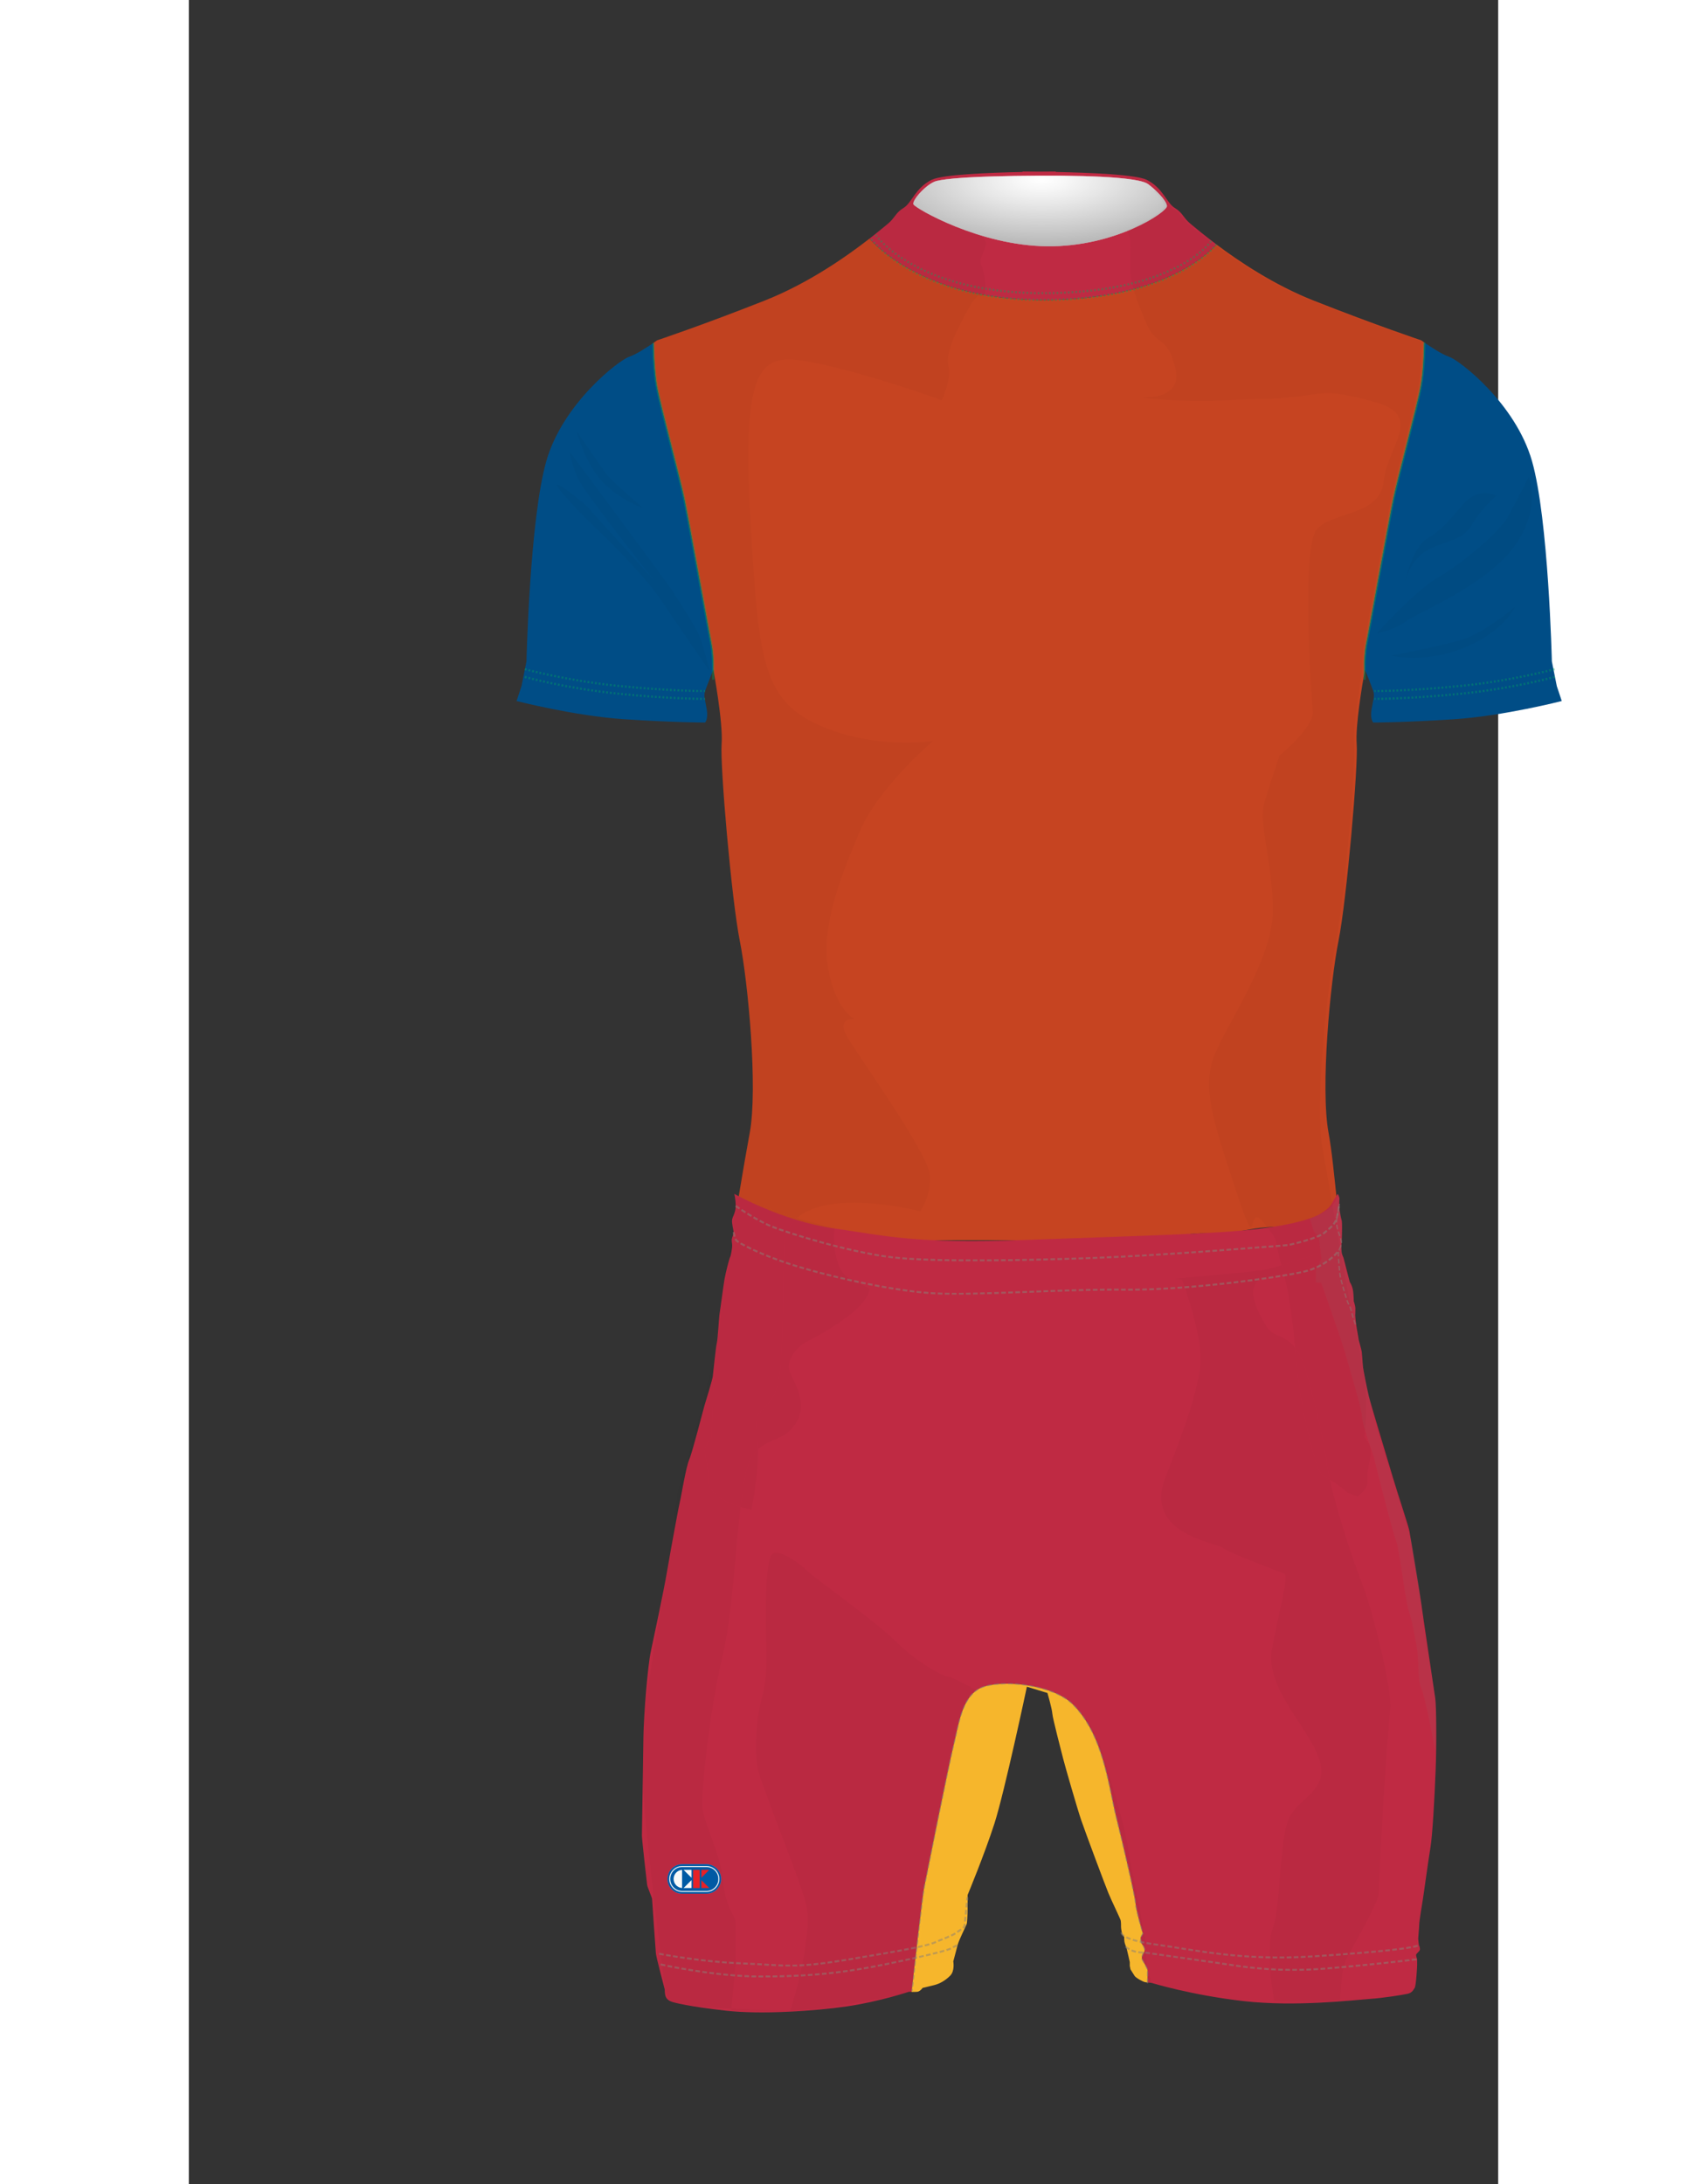 <?xml version="1.0" encoding="utf-8"?>
<!-- Generator: Adobe Illustrator 16.0.0, SVG Export Plug-In . SVG Version: 6.00 Build 0)  -->
<!DOCTYPE svg PUBLIC "-//W3C//DTD SVG 1.1//EN" "http://www.w3.org/Graphics/SVG/1.1/DTD/svg11.dtd">
<svg version="1.1" id="Layer_1" xmlns="http://www.w3.org/2000/svg" xmlns:xlink="http://www.w3.org/1999/xlink" x="0px" y="0px"
	 width="612px" height="792px" viewBox="0 0 475 792" enable-background="new 0 0 612 792" xml:space="preserve">
<rect x="0" y="0" width="475" height="792" fill="#333333" stroke="none"/>
<g>
	<defs>
		<rect id="SVGID_100UNIQUEFront_1_" x="35.926" y="42.002" width="544.772" height="705"/>
	</defs>
	<clipPath id="SVGID_100UNIQUEFront_2_">
		<use xlink:href="#SVGID_100UNIQUEFront_1_"  overflow="visible"/>
	</clipPath>
	<g clip-path="url(#SVGID_100UNIQUEFront_2_)">
		<defs>
			<rect id="SVGID_100UNIQUEFront_3_" x="35.926" y="42.002" width="544.772" height="705"/>
		</defs>
		<clipPath id="SVGID_100UNIQUEFront_4_">
			<use xlink:href="#SVGID_100UNIQUEFront_3_"  overflow="visible"/>
		</clipPath>
    <g id="XYZ">
          <g id="BODY">
      		<path clip-path="url(#SVGID_100UNIQUEFront_4_)" fill="#C64421" d="M447.072,123.399c0,0-16.199-5.4-38.998-14.399
			c-14.391-5.681-27.103-14.226-35.28-20.363c-4.053,4.418-20.996,19.741-61.408,20.141c-40.072,0.397-59.368-16.743-64.505-22.218
			c-7.896,6.141-21.895,16.084-37.998,22.441c-22.799,9-38.999,14.399-38.999,14.399s-0.531,0.385-1.357,0.954v0.005
			c0.01,0.458,0.022,0.966,0.039,1.507c0.001,0.043,0.003,0.088,0.003,0.132c0.009,0.254,0.017,0.514,0.026,0.781
			c0,0.016,0.001,0.031,0.001,0.047c0.01,0.281,0.021,0.569,0.032,0.863c0.002,0.058,0.006,0.116,0.008,0.175
			c0.008,0.236,0.02,0.479,0.03,0.723c0.003,0.074,0.006,0.147,0.01,0.223c0.015,0.299,0.028,0.602,0.044,0.91
			c0.002,0.04,0.005,0.079,0.007,0.119c0.013,0.267,0.028,0.536,0.043,0.808c0.006,0.095,0.012,0.19,0.018,0.285
			c0.015,0.259,0.031,0.518,0.048,0.778c0.004,0.061,0.007,0.121,0.011,0.181c0.021,0.315,0.044,0.632,0.067,0.948
			c0.006,0.086,0.014,0.172,0.02,0.258c0.019,0.243,0.038,0.485,0.058,0.729c0.008,0.096,0.016,0.193,0.024,0.29
			c0.028,0.317,0.055,0.634,0.086,0.948c0.002,0.036,0.006,0.07,0.009,0.105c0.028,0.284,0.056,0.565,0.085,0.846
			c0.011,0.094,0.021,0.189,0.032,0.283c0.026,0.249,0.055,0.495,0.084,0.74c0.009,0.069,0.016,0.141,0.025,0.21
			c0.038,0.303,0.077,0.603,0.117,0.898c0.009,0.072,0.02,0.143,0.03,0.213c0.033,0.233,0.068,0.464,0.103,0.691
			c0.013,0.082,0.025,0.165,0.038,0.246c0.047,0.287,0.094,0.57,0.144,0.843c1.277,7.024,8.301,32.887,9.898,40.55
			c1.596,7.664,8.94,48.213,9.897,53.003c0.066,0.329,0.125,0.674,0.18,1.029c0.004,0.03,0.008,0.06,0.014,0.09
			c0.049,0.332,0.094,0.673,0.134,1.022c0.004,0.038,0.009,0.074,0.014,0.112c0.04,0.353,0.076,0.712,0.107,1.076
			c0.002,0.026,0.005,0.052,0.008,0.079c0.033,0.389,0.062,0.778,0.087,1.17c0,0.007,0,0.012,0.001,0.017
			c0.024,0.387,0.044,0.774,0.062,1.158c0,0.032,0.002,0.063,0.003,0.095c0.016,0.364,0.029,0.724,0.04,1.078l0.003,0.095
			c0.011,0.368,0.02,0.729,0.025,1.079v0.019c0.006,0.367,0.01,0.721,0.012,1.06c0.019-0.047,0.03-0.076,0.03-0.076
			s3.599,19.2,2.999,27c-0.599,7.8,3.601,56.397,6.6,71.396c3,15,6.6,53.398,3.6,69.597c-1.02,5.508-2.526,14.143-4.139,23.864
			c1.178-0.075,2.415,0.261,3.536,1.192c1.538,1.277,4.017,1.974,5.833,2.795c2.016,0.912,3.918,2.066,5.934,2.968
			c4.007,1.792,8.57,1.959,12.776,3.067c7.265,1.914,14.568,3.733,21.969,5.018h109.783c0.538-0.99,1.52-1.765,3.025-2.051
			c4.197-0.796,8.223-0.225,12.438-0.412c4.739-0.211,9.345-1.458,14.037-2.002c6.895-0.802,14.963,0.009,21.018-3.917
			c0.316-0.205,0.63-0.364,0.94-0.489c1.992-1.6,3.908-3.358,5.902-5.001c-1.063-10.042-1.909-18.807-3.062-25.032
			c-3-16.199,0.6-54.597,3.6-69.597c2.999-15,7.2-63.597,6.601-71.396c-0.517-6.71,2.074-21.846,2.808-25.947
			c-0.015-2.753,0.079-7.102,0.688-10.156c0.958-4.79,8.302-45.339,9.898-53.003c1.596-7.663,8.621-33.526,9.898-40.55
			c0.9-4.958,1.166-12.136,1.243-15.935C447.509,123.715,447.072,123.399,447.072,123.399z"/>

    </g>
    </g>
    <g id="SHORT_MASK">
          <g id="BOTTOM">
      		<path clip-path="url(#SVGID_100UNIQUEFront_10_)" fill="#BF2A43" d="M452.186,615.909c-0.38-2.785-4.683-31.251-5.063-34.288
			c-0.378-3.036-4.047-24.547-4.302-26.316c-0.252-1.771-4.047-12.905-6.072-19.737c-2.024-6.835-7.968-26.368-8.678-29.283
			c-0.711-2.917-1.904-9.158-2.056-10.241c-0.148-1.085-0.41-5.009-0.485-5.758c-0.075-0.748-1.121-4.372-1.121-4.372
			s-0.262-1.832-0.674-4.037c-0.41-2.205-0.598-4.934-0.598-4.934s0.076-1.271,0.076-2.393c0-1.12-0.599-2.691-0.599-2.691
			s0-1.496-0.224-3.552c-0.225-2.056-1.234-3.475-1.234-3.475l-2.243-8.674c0,0-0.113-0.223-0.523-1.307s-0.261-3.514-0.224-3.775
			s0.149-2.578,0.149-3.325c0-0.749,0.148-4.637-0.112-5.308c-0.261-0.673-0.523-2.355-0.71-3.477s-0.149-3.887-0.075-4.224
			c0.077-0.336-0.598-2.168-0.786-1.683c-0.186,0.486-1.343,1.982-2.13,3.589c-0.786,1.607-4.317,3.661-4.317,3.661
			c-1.818,0.992-7.378,3.496-22.417,5.313c-15.04,1.819-42.475,2.479-83.794,3.967c-41.317,1.486-50.903-1.487-69.743-4.132
			c-18.842-2.645-36.359-12.562-36.359-12.562s0.505,1.955,0.505,4.36c0,2.404-1.013,3.67-1.265,4.935
			c-0.253,1.265,0.505,3.796,0.505,4.555s-0.505,1.897-0.632,2.53c-0.126,0.632,0.127,1.646,0.127,2.404
			c0,0.76-0.381,3.416-0.759,4.175c-0.38,0.76-1.645,5.821-2.025,7.972c-0.379,2.15-1.518,11.007-1.771,12.398
			c-0.254,1.394-0.632,9.236-1.012,10.755c-0.379,1.519-1.346,11.009-1.472,12.146c-0.127,1.14-2.784,9.871-3.037,10.628
			c-0.253,0.76-4.406,17.081-5.546,19.612c-1.138,2.53-3.013,14.044-3.266,14.803c-0.253,0.76-3.313,17.207-4.705,25.432
			c-1.392,8.226-4.808,23.912-5.946,29.353c-1.14,5.441-2.531,22.775-2.658,30.746c-0.127,7.97-0.55,34.669-0.55,35.934
			c0,1.264,1.77,16.955,1.896,17.84c0.127,0.885,1.794,4.682,1.794,5.061s1.265,18.634,1.392,19.897
			c0.126,1.265,3.186,12.905,3.186,12.905s0,1.771,0.38,2.657c0.378,0.885,1.138,1.518,2.277,1.897s6.073,1.644,19.233,3.162
			c13.157,1.519,32.827,0.127,44.215-1.519c11.386-1.646,22.521-5.312,22.521-5.312s0.406,0.024,0.937,0.041
			c0.743-6.605,3.898-34.5,4.567-37.844c0.759-3.796,8.92-44.601,10.819-52.191c1.896-7.591,3.035-18.22,11.006-20.687
			c7.972-2.468,24.969-0.533,32.075,6.452c11.197,11.008,13.095,30.176,15.753,40.806c2.656,10.626,6.83,28.657,7.021,31.313
			c0.189,2.657,2.656,11.008,2.656,11.008l-0.76,1.328c0,0-0.19,1.709,0.57,2.657c0.758,0.949,1.14,2.088,0.568,2.847
			c-0.568,0.761-0.948,1.898-0.568,2.657c0.38,0.76,1.897,3.226,1.897,3.797c0,0.346-0.012,2.682-0.02,4.459
			c0.763,0.089,1.537,0.16,1.537,0.16s14.425,4.428,33.276,6.579c18.85,2.149,40.107-0.379,45.548-0.76
			c5.44-0.379,12.399-1.519,14.044-1.897c1.645-0.38,2.027-1.394,2.531-2.152c0.506-0.759,0.885-7.716,0.885-8.225v-2.148
			c0,0-0.379-1.014-0.379-1.519s0.887-1.013,1.266-1.646c0.382-0.635-0.254-2.025-0.254-2.025s-0.252-1.771-0.252-2.277
			s0.379-4.175,0.379-5.188s1.013-7.339,1.267-8.73s2.024-14.55,2.782-18.976c0.76-4.429,1.519-18.348,1.898-27.964
			C452.691,632.485,452.564,618.694,452.186,615.909"/>

    </g>
    </g>
    <g id="CUSTOM"></g>
	</g>
	<g id="SLEEVES" clip-path="url(#SVGID_100UNIQUEFront_2_)">
		<defs>
			<rect id="SVGID_100UNIQUEFront_5_" x="35.926" y="42.002" width="544.772" height="705"/>
		</defs>
		<clipPath id="SVGID_100UNIQUEFront_6_">
			<use xlink:href="#SVGID_100UNIQUEFront_5_"  overflow="visible"/>
		</clipPath>
		<path clip-path="url(#SVGID_100UNIQUEFront_6_)" fill="#FDBB2D" d="M441.167,211.074c-0.005,0.019-0.007,0.031-0.007,0.031
			S441.162,211.091,441.167,211.074"/>
		<path clip-path="url(#SVGID_100UNIQUEFront_6_)" fill="#004D86" d="M190.241,241.81v-0.019c-0.005-0.35-0.014-0.711-0.024-1.079l-0.003-0.095
			c-0.01-0.354-0.024-0.714-0.04-1.078c-0.001-0.032-0.003-0.064-0.003-0.096c-0.018-0.383-0.039-0.771-0.062-1.158
			c-0.001-0.005-0.001-0.011-0.001-0.017c-0.026-0.391-0.055-0.781-0.088-1.17c-0.002-0.026-0.004-0.052-0.006-0.079
			c-0.032-0.364-0.068-0.723-0.107-1.076c-0.004-0.038-0.009-0.074-0.014-0.112c-0.04-0.349-0.085-0.691-0.134-1.023
			c-0.005-0.029-0.009-0.061-0.015-0.09c-0.053-0.355-0.113-0.7-0.179-1.029c-0.958-4.789-8.302-45.34-9.897-53.003
			c-1.597-7.663-8.621-33.526-9.898-40.55c-0.05-0.273-0.097-0.556-0.144-0.843c-0.012-0.081-0.024-0.164-0.038-0.246
			c-0.035-0.228-0.07-0.458-0.103-0.691c-0.01-0.071-0.02-0.142-0.03-0.213c-0.041-0.296-0.08-0.595-0.117-0.898
			c-0.009-0.069-0.016-0.141-0.025-0.21c-0.029-0.245-0.058-0.491-0.084-0.74c-0.011-0.094-0.021-0.188-0.032-0.283
			c-0.029-0.281-0.058-0.562-0.085-0.846c-0.003-0.035-0.007-0.069-0.01-0.105c-0.03-0.315-0.057-0.631-0.085-0.948
			c-0.008-0.097-0.016-0.193-0.024-0.29c-0.021-0.243-0.039-0.486-0.058-0.729c-0.006-0.086-0.014-0.172-0.02-0.257
			c-0.023-0.318-0.046-0.634-0.067-0.949c-0.004-0.061-0.007-0.12-0.011-0.181c-0.018-0.261-0.033-0.52-0.049-0.778
			c-0.005-0.095-0.011-0.19-0.017-0.285c-0.015-0.272-0.03-0.542-0.043-0.808c-0.002-0.039-0.004-0.079-0.006-0.119
			c-0.016-0.309-0.03-0.611-0.044-0.91c-0.003-0.076-0.006-0.15-0.01-0.224c-0.011-0.245-0.022-0.486-0.03-0.723
			c-0.002-0.06-0.005-0.117-0.008-0.175c-0.011-0.294-0.022-0.583-0.032-0.863c0-0.016-0.001-0.031-0.001-0.047
			c-0.01-0.268-0.018-0.528-0.026-0.78c0-0.045-0.002-0.089-0.003-0.133c-0.016-0.542-0.028-1.048-0.039-1.507
			c0-0.001,0-0.003-0.001-0.005c-2.119,1.462-6.251,4.183-8.842,5.045c-3.6,1.2-23.999,16.8-29.999,37.799
			c-6,20.999-7.2,72.597-7.2,72.597l-1.8,8.999l-1.8,5.401c0,0,21,5.4,38.999,6.6c18,1.2,29.399,1.2,29.399,1.2s1.199-1.2,0.6-4.799
			c-0.6-3.601-1.201-4.801-0.6-6.6c0.561-1.683,2.693-7.034,2.97-7.725C190.251,242.531,190.248,242.176,190.241,241.81"/>
		<path clip-path="url(#SVGID_100UNIQUEFront_6_)" fill="#004D86" d="M496.271,248.794l-1.8-8.999c0,0-1.2-51.599-7.2-72.598
			c-5.999-20.999-26.398-36.599-29.999-37.798c-2.679-0.893-7.016-3.778-9.062-5.196c-0.077,3.799-0.343,10.977-1.243,15.935
			c-1.277,7.024-8.303,32.887-9.898,40.55c-1.597,7.664-8.94,48.213-9.898,53.003c-0.609,3.054-0.703,7.403-0.688,10.155
			c0.12-0.666,0.192-1.051,0.192-1.051s2.398,6,2.999,7.8c0.601,1.799,0,3-0.601,6.6c-0.599,3.599,0.601,4.8,0.601,4.8
			s11.399,0,29.398-1.201c18-1.2,38.997-6.6,38.997-6.6L496.271,248.794z"/>
	</g>
	<g id="COLLAR" clip-path="url(#SVGID_100UNIQUEFront_2_)">
		<defs>
			<rect id="SVGID_100UNIQUEFront_7_" x="35.926" y="42.002" width="544.772" height="705"/>
		</defs>
		<clipPath id="SVGID_100UNIQUEFront_8_">
			<use xlink:href="#SVGID_100UNIQUEFront_7_"  overflow="visible"/>
		</clipPath>
		<path clip-path="url(#SVGID_100UNIQUEFront_8_)" fill="#BF2A43" d="M311.386,108.777c40.412-0.4,57.355-15.722,61.408-20.141
			c-4.778-3.585-8.012-6.351-9.119-7.235c-2.999-2.4-2.999-4.2-5.999-6s-4.199-7.2-10.199-10.2
			c-3.819-1.909-21.003-2.603-32.995-2.854l-0.003-0.145c0,0-2.358,0-6,0.045c-3.642-0.045-6-0.045-6-0.045l-0.004,0.145
			c-11.991,0.251-29.177,0.946-32.995,2.854c-6,3-7.2,8.4-10.2,10.2c-2.999,1.8-2.999,3.6-5.998,6
			c-0.882,0.705-3.115,2.604-6.399,5.158C252.018,92.035,271.314,109.174,311.386,108.777"/>
	</g>
	<g clip-path="url(#SVGID_100UNIQUEFront_2_)">
		<defs>
			<rect id="SVGID_100UNIQUEFront_9_" x="35.926" y="42.002" width="544.772" height="705"/>
		</defs>
		<clipPath id="SVGID_100UNIQUEFront_10_">
			<use xlink:href="#SVGID_100UNIQUEFront_9_"  overflow="visible"/>
		</clipPath>
	</g>
	<g clip-path="url(#SVGID_100UNIQUEFront_2_)">
		<defs>
			<rect id="SVGID_100UNIQUEFront_11_" x="35.926" y="42.002" width="544.772" height="705"/>
		</defs>
		<clipPath id="SVGID_100UNIQUEFront_12_">
			<use xlink:href="#SVGID_100UNIQUEFront_11_"  overflow="visible"/>
		</clipPath>
    <g id="CROTCH">
      		<path clip-path="url(#SVGID_100UNIQUEFront_12_)" fill="#FDBB2D" d="M345.905,710.612c-0.38-0.759,0-1.896,0.568-2.657
			c0.571-0.759,0.189-1.897-0.568-2.847c-0.762-0.948-0.57-2.657-0.57-2.657l0.76-1.328c0,0-2.467-8.351-2.657-11.008
			c-0.19-2.656-4.364-20.688-7.021-31.313c-2.659-10.63-4.556-29.798-15.753-40.806c-7.106-6.985-24.104-8.92-32.076-6.452
			c-7.97,2.467-9.108,13.096-11.006,20.687s-10.059,48.395-10.818,52.191c-0.669,3.344-3.824,31.238-4.567,37.844
			c0.667,0.021,1.536,0.028,2.099-0.041c1.013-0.127,1.899-1.394,1.899-1.394s2.149-0.506,4.176-1.012
			c2.022-0.508,4.046-1.645,5.819-3.417c1.772-1.771,1.138-5.187,1.138-5.187s1.266-4.809,1.646-6.199
			c0.38-1.394,2.657-6.074,3.163-7.213c0.506-1.138,0.381-10.66,0.381-10.66s6.071-14.551,9.74-25.938
			c3.67-11.388,11.768-49.599,11.768-49.599l7.466,2.277c0,0,1.644,5.693,1.771,7.466c0.128,1.772,3.289,13.792,3.922,16.32
			c0.634,2.532,5.062,17.968,6.578,22.396c1.519,4.428,8.605,23.407,9.87,26.443c1.266,3.037,4.304,9.235,4.428,9.869
			c0.127,0.633,0.127,1.771,0.127,2.403s0.38,2.531,0.38,2.531l0.759,1.013c0,0,0,1.265,0.128,1.899
			c0.127,0.632,0.631,1.896,0.758,2.275c0.129,0.38,1.14,4.935,1.14,4.935v1.392l0.252,1.266c0,0,1.14,1.771,1.519,2.402
			c0.38,0.634,3.037,2.152,3.925,2.278c0.224,0.032,0.48,0.064,0.738,0.094c0.008-1.777,0.02-4.113,0.02-4.459
			C347.803,713.838,346.285,711.372,345.905,710.612"/>

    </g>
	</g>
	<g clip-path="url(#SVGID_100UNIQUEFront_2_)">
		<defs>
			<rect id="SVGID_100UNIQUEFront_13_" x="35.926" y="42.002" width="544.772" height="705"/>
		</defs>
		<clipPath id="SVGID_100UNIQUEFront_14_">
			<use xlink:href="#SVGID_100UNIQUEFront_13_"  overflow="visible"/>
		</clipPath>
		<path clip-path="url(#SVGID_100UNIQUEFront_14_)" fill-rule="evenodd" clip-rule="evenodd" fill="#6D7DBC" d="M178.992,676.351
			c-2.745,0-4.979,2.232-4.979,4.977c0,2.745,2.234,4.977,4.979,4.977h8.768c2.746,0,4.979-2.231,4.979-4.977
			c0-2.744-2.233-4.977-4.977-4.977H178.992z"/>
		<path clip-path="url(#SVGID_100UNIQUEFront_14_)" fill="none" stroke="#6D7DBC" stroke-width="0.711" d="M178.992,676.351
			c-2.745,0-4.979,2.232-4.979,4.977c0,2.745,2.234,4.977,4.979,4.977h8.768c2.746,0,4.979-2.231,4.979-4.977
			c0-2.744-2.233-4.977-4.977-4.977H178.992z"/>
		<path clip-path="url(#SVGID_100UNIQUEFront_14_)" fill-rule="evenodd" clip-rule="evenodd" fill="#6D7DBC" d="M187.761,676.806
			c2.498,0,4.521,2.025,4.521,4.521c0,2.499-2.023,4.524-4.523,4.524h-8.768c-2.497,0-4.522-2.025-4.522-4.524
			c0-2.496,2.025-4.521,4.522-4.521H187.761z"/>
		<path clip-path="url(#SVGID_100UNIQUEFront_14_)" fill="none" stroke="#FFFFFF" stroke-width="0.356" stroke-miterlimit="3.864" d="
			M187.761,676.806c2.498,0,4.521,2.025,4.521,4.521c0,2.499-2.023,4.524-4.523,4.524h-8.768c-2.497,0-4.522-2.025-4.522-4.524
			c0-2.496,2.025-4.521,4.522-4.521H187.761z"/>
		<path clip-path="url(#SVGID_100UNIQUEFront_14_)" fill="#FFFFFF" d="M175.865,681.315c0-1.747,1.355-3.175,3.072-3.29v6.58
			C177.22,684.49,175.865,683.059,175.865,681.315"/>
		<polygon clip-path="url(#SVGID_100UNIQUEFront_14_)" fill-rule="evenodd" clip-rule="evenodd" fill="#FFFFFF" points="182.348,680.885 
			179.48,678.017 182.348,678.017 		"/>
		<polygon clip-path="url(#SVGID_100UNIQUEFront_14_)" fill-rule="evenodd" clip-rule="evenodd" fill="#FFFFFF" points="182.348,681.745 
			179.48,684.613 182.348,684.613 		"/>
		<polygon clip-path="url(#SVGID_100UNIQUEFront_14_)" fill-rule="evenodd" clip-rule="evenodd" fill="#EC2227" points="185.946,680.885 
			188.813,678.017 185.946,678.017 		"/>
		<polygon clip-path="url(#SVGID_100UNIQUEFront_14_)" fill-rule="evenodd" clip-rule="evenodd" fill="#EC2227" points="185.946,681.745 
			188.813,684.613 185.946,684.613 		"/>
		<rect x="182.957" y="678.017" clip-path="url(#SVGID_100UNIQUEFront_14_)" fill="#EC2227" width="2.38" height="6.597"/>
		<path clip-path="url(#SVGID_100UNIQUEFront_14_)" fill-rule="evenodd" clip-rule="evenodd" fill="#6D7DBC" d="M178.992,676.351
			c-2.745,0-4.979,2.232-4.979,4.977c0,2.745,2.234,4.977,4.979,4.977h8.768c2.746,0,4.979-2.231,4.979-4.977
			c0-2.744-2.233-4.977-4.977-4.977H178.992z"/>
		<path clip-path="url(#SVGID_100UNIQUEFront_14_)" fill="none" stroke="#6D7DBC" stroke-width="0.711" d="M178.992,676.351
			c-2.745,0-4.979,2.232-4.979,4.977c0,2.745,2.234,4.977,4.979,4.977h8.768c2.746,0,4.979-2.231,4.979-4.977
			c0-2.744-2.233-4.977-4.977-4.977H178.992z"/>
		<path clip-path="url(#SVGID_100UNIQUEFront_14_)" fill-rule="evenodd" clip-rule="evenodd" fill="#6D7DBC" d="M187.761,676.806
			c2.498,0,4.521,2.025,4.521,4.521c0,2.499-2.023,4.524-4.523,4.524h-8.768c-2.497,0-4.522-2.025-4.522-4.524
			c0-2.496,2.025-4.521,4.522-4.521H187.761z"/>
		<path clip-path="url(#SVGID_100UNIQUEFront_14_)" fill="none" stroke="#FFFFFF" stroke-width="0.356" stroke-miterlimit="3.864" d="
			M187.761,676.806c2.498,0,4.521,2.025,4.521,4.521c0,2.499-2.023,4.524-4.523,4.524h-8.768c-2.497,0-4.522-2.025-4.522-4.524
			c0-2.496,2.025-4.521,4.522-4.521H187.761z"/>
		<path clip-path="url(#SVGID_100UNIQUEFront_14_)" fill="#FFFFFF" d="M175.865,681.315c0-1.747,1.355-3.175,3.072-3.29v6.58
			C177.22,684.49,175.865,683.059,175.865,681.315"/>
		<polygon clip-path="url(#SVGID_100UNIQUEFront_14_)" fill-rule="evenodd" clip-rule="evenodd" fill="#FFFFFF" points="182.348,680.885 
			179.48,678.017 182.348,678.017 		"/>
		<polygon clip-path="url(#SVGID_100UNIQUEFront_14_)" fill-rule="evenodd" clip-rule="evenodd" fill="#FFFFFF" points="182.348,681.745 
			179.48,684.613 182.348,684.613 		"/>
		<polygon clip-path="url(#SVGID_100UNIQUEFront_14_)" fill-rule="evenodd" clip-rule="evenodd" fill="#EC2227" points="185.946,680.885 
			188.813,678.017 185.946,678.017 		"/>
		<polygon clip-path="url(#SVGID_100UNIQUEFront_14_)" fill-rule="evenodd" clip-rule="evenodd" fill="#EC2227" points="185.946,681.745 
			188.813,684.613 185.946,684.613 		"/>
		<rect x="182.957" y="678.017" clip-path="url(#SVGID_100UNIQUEFront_14_)" fill="#EC2227" width="2.38" height="6.597"/>
		<path clip-path="url(#SVGID_100UNIQUEFront_14_)" fill-rule="evenodd" clip-rule="evenodd" fill="#005DA9" d="M178.992,676.351
			c-2.745,0-4.979,2.232-4.979,4.977c0,2.745,2.234,4.977,4.979,4.977h8.768c2.746,0,4.979-2.231,4.979-4.977
			c0-2.744-2.233-4.977-4.977-4.977H178.992z"/>
		<path clip-path="url(#SVGID_100UNIQUEFront_14_)" fill="none" stroke="#005DA9" stroke-width="0.711" d="M178.992,676.351
			c-2.745,0-4.979,2.232-4.979,4.977c0,2.745,2.234,4.977,4.979,4.977h8.768c2.746,0,4.979-2.231,4.979-4.977
			c0-2.744-2.233-4.977-4.977-4.977H178.992z"/>
		<path clip-path="url(#SVGID_100UNIQUEFront_14_)" fill-rule="evenodd" clip-rule="evenodd" fill="#005DA9" d="M187.761,676.806
			c2.498,0,4.521,2.025,4.521,4.521c0,2.499-2.023,4.524-4.523,4.524h-8.768c-2.497,0-4.522-2.025-4.522-4.524
			c0-2.496,2.025-4.521,4.522-4.521H187.761z"/>
		<path clip-path="url(#SVGID_100UNIQUEFront_14_)" fill="none" stroke="#FFFFFF" stroke-width="0.356" stroke-miterlimit="3.864" d="
			M187.761,676.806c2.498,0,4.521,2.025,4.521,4.521c0,2.499-2.023,4.524-4.523,4.524h-8.768c-2.497,0-4.522-2.025-4.522-4.524
			c0-2.496,2.025-4.521,4.522-4.521H187.761z"/>
		<path clip-path="url(#SVGID_100UNIQUEFront_14_)" fill="#FFFFFF" d="M175.865,681.315c0-1.747,1.355-3.175,3.072-3.29v6.58
			C177.22,684.49,175.865,683.059,175.865,681.315"/>
		<polygon clip-path="url(#SVGID_100UNIQUEFront_14_)" fill-rule="evenodd" clip-rule="evenodd" fill="#FFFFFF" points="182.348,680.885 
			179.48,678.017 182.348,678.017 		"/>
		<polygon clip-path="url(#SVGID_100UNIQUEFront_14_)" fill-rule="evenodd" clip-rule="evenodd" fill="#FFFFFF" points="182.348,681.745 
			179.48,684.613 182.348,684.613 		"/>
		<polygon clip-path="url(#SVGID_100UNIQUEFront_14_)" fill-rule="evenodd" clip-rule="evenodd" fill="#EC2227" points="185.946,680.885 
			188.813,678.017 185.946,678.017 		"/>
		<polygon clip-path="url(#SVGID_100UNIQUEFront_14_)" fill-rule="evenodd" clip-rule="evenodd" fill="#EC2227" points="185.946,681.745 
			188.813,684.613 185.946,684.613 		"/>
		<rect x="182.957" y="678.017" clip-path="url(#SVGID_100UNIQUEFront_14_)" fill="#EC2227" width="2.38" height="6.597"/>
		<g opacity="0.1" clip-path="url(#SVGID_100UNIQUEFront_14_)">
			<g>
				<defs>
					<rect id="SVGID_100UNIQUEFront_15_" x="406.649" y="433.363" width="45.81" height="201.652"/>
				</defs>
				<clipPath id="SVGID_100UNIQUEFront_16_">
					<use xlink:href="#SVGID_100UNIQUEFront_15_"  overflow="visible"/>
				</clipPath>
				<path clip-path="url(#SVGID_100UNIQUEFront_16_)" fill="#897F76" d="M406.649,441.896c0,0,1.252,3.839,1.505,4.598
					c0.254,0.759,1.773,1.771,1.773,1.771s0.757,6.578,0.884,7.844c0.127,1.267-1.898,3.795-1.898,3.795v5.062l1.906,0.221
					c0,0,7.71,21.794,8.722,25.591c1.014,3.795,6.074,20.244,6.074,23.026c0,2.784,4.05,13.413,4.303,14.68
					c0.253,1.264,7.084,28.341,8.097,30.364c1.013,2.024,3.29,21.509,4.556,25.305c1.264,3.796,1.77,7.086,2.781,12.399
					c1.016,5.313,0.256,12.397,1.773,15.688c1.518,3.289,5.061,22.775,5.061,22.775s0.761-14.678-0.252-21.004
					s-4.303-25.053-4.303-27.582c0-2.53-3.036-23.786-4.301-28.341c-1.268-4.555-11.389-37.199-12.147-39.477
					c-0.76-2.277-5.02-20.593-5.168-22.568c-0.146-1.978-1.412-9.821-1.918-11.339c-0.506-1.519-1.033-5.371-0.96-7.762
					c0.076-2.393-0.522-5.084-0.522-5.084l-0.224-3.552l-1.234-3.475c0,0-1.615-4.42-1.615-5.434c0-1.013-1.039-3.272-1.151-4.547
					c-0.112-1.272-0.112-2.792-0.112-2.792s-0.048-3.277,0.013-4.558c0,0,0.093-3.542-0.087-5.059
					c-0.18-1.518-0.864-4.166-0.864-5.431c0-0.726,0.234-3.717-0.269-3.649c0,0-1.293,2.844-2.315,3.961
					C412.366,439.937,406.649,441.896,406.649,441.896"/>
			</g>
		</g>
		<path clip-path="url(#SVGID_100UNIQUEFront_14_)" d="M168.788,130.932c0.015,0.258,0.032,0.518,0.049,0.778
			C168.819,131.449,168.803,131.19,168.788,130.932"/>
		<path clip-path="url(#SVGID_100UNIQUEFront_14_)" d="M168.726,129.838c0.014,0.266,0.03,0.536,0.044,0.808
			C168.756,130.374,168.74,130.104,168.726,129.838"/>
		<path clip-path="url(#SVGID_100UNIQUEFront_14_)" d="M190.241,241.792v0.019V241.792z"/>
		<path clip-path="url(#SVGID_100UNIQUEFront_14_)" d="M168.676,128.81c0.015,0.298,0.028,0.602,0.044,0.91
			C168.704,129.412,168.69,129.108,168.676,128.81"/>
		<path clip-path="url(#SVGID_100UNIQUEFront_14_)" d="M168.569,125.997c0.008,0.254,0.016,0.514,0.024,0.781
			C168.585,126.511,168.577,126.251,168.569,125.997"/>
		<path clip-path="url(#SVGID_100UNIQUEFront_14_)" d="M168.635,127.863c0.008,0.238,0.02,0.479,0.031,0.723
			C168.655,128.341,168.644,128.1,168.635,127.863"/>
		<path clip-path="url(#SVGID_100UNIQUEFront_14_)" d="M168.527,124.358c0.01,0.459,0.022,0.964,0.039,1.507
			C168.549,125.323,168.537,124.816,168.527,124.358"/>
		<path clip-path="url(#SVGID_100UNIQUEFront_14_)" d="M190.253,242.87"/>
		<path clip-path="url(#SVGID_100UNIQUEFront_14_)" d="M168.596,126.825c0.01,0.281,0.021,0.57,0.032,0.864
			C168.616,127.395,168.606,127.105,168.596,126.825"/>
		<path clip-path="url(#SVGID_100UNIQUEFront_14_)" d="M168.847,131.89c0.021,0.315,0.043,0.631,0.067,0.949
			C168.891,132.522,168.868,132.205,168.847,131.89"/>
		<path clip-path="url(#SVGID_100UNIQUEFront_14_)" d="M169.228,136.296c0.027,0.249,0.055,0.495,0.084,0.741
			C169.283,136.792,169.255,136.545,169.228,136.296"/>
		<path clip-path="url(#SVGID_100UNIQUEFront_14_)" d="M169.484,138.358c0.033,0.234,0.068,0.464,0.103,0.69
			C169.552,138.822,169.517,138.592,169.484,138.358"/>
		<path clip-path="url(#SVGID_100UNIQUEFront_14_)" d="M169.337,137.246c0.038,0.304,0.076,0.604,0.117,0.899
			C169.413,137.85,169.375,137.55,169.337,137.246"/>
		<path clip-path="url(#SVGID_100UNIQUEFront_14_)" d="M190.012,237.02c0.002,0.027,0.004,0.052,0.007,0.079
			C190.017,237.072,190.014,237.047,190.012,237.02"/>
		<path clip-path="url(#SVGID_100UNIQUEFront_14_)" d="M189.892,235.832c0.004,0.037,0.009,0.074,0.014,0.112
			C189.9,235.906,189.896,235.869,189.892,235.832"/>
		<path clip-path="url(#SVGID_100UNIQUEFront_14_)" d="M169.625,139.295c0.046,0.286,0.094,0.569,0.144,0.843
			C169.719,139.864,169.671,139.581,169.625,139.295"/>
		<path clip-path="url(#SVGID_100UNIQUEFront_14_)" d="M169.111,135.168c0.028,0.283,0.057,0.565,0.086,0.846
			C169.167,135.733,169.139,135.451,169.111,135.168"/>
		<path clip-path="url(#SVGID_100UNIQUEFront_14_)" d="M168.934,133.096c0.019,0.243,0.037,0.486,0.058,0.729
			C168.971,133.582,168.953,133.339,168.934,133.096"/>
		<path clip-path="url(#SVGID_100UNIQUEFront_14_)" d="M189.743,234.72c0.004,0.03,0.009,0.06,0.014,0.09
			C189.752,234.779,189.748,234.75,189.743,234.72"/>
		<path clip-path="url(#SVGID_100UNIQUEFront_14_)" d="M190.17,239.443c0,0.032,0.002,0.063,0.003,0.095
			C190.173,239.507,190.171,239.476,190.17,239.443"/>
		<path clip-path="url(#SVGID_100UNIQUEFront_14_)" d="M169.016,134.114c0.027,0.317,0.055,0.633,0.085,0.948
			C169.071,134.748,169.043,134.431,169.016,134.114"/>
		<path clip-path="url(#SVGID_100UNIQUEFront_14_)" d="M190.106,238.269c0,0.005,0,0.012,0.001,0.017
			C190.106,238.281,190.106,238.274,190.106,238.269"/>
		<path clip-path="url(#SVGID_100UNIQUEFront_14_)" d="M190.214,240.616l0.003,0.096L190.214,240.616z"/>
		<path clip-path="url(#SVGID_100UNIQUEFront_14_)" d="M190.106,238.269c-0.024-0.392-0.054-0.782-0.087-1.169
			C190.053,237.487,190.082,237.878,190.106,238.269"/>
		<path clip-path="url(#SVGID_100UNIQUEFront_14_)" d="M190.253,242.87c-0.002-0.339-0.005-0.693-0.012-1.06
			C190.248,242.176,190.251,242.531,190.253,242.87"/>
		<path clip-path="url(#SVGID_100UNIQUEFront_14_)" d="M189.743,234.72c-0.054-0.355-0.113-0.701-0.179-1.029
			C189.63,234.019,189.689,234.365,189.743,234.72"/>
		<path clip-path="url(#SVGID_100UNIQUEFront_14_)" d="M190.241,241.792c-0.005-0.351-0.014-0.711-0.024-1.08
			C190.227,241.08,190.236,241.441,190.241,241.792"/>
		<path clip-path="url(#SVGID_100UNIQUEFront_14_)" d="M190.17,239.443c-0.018-0.384-0.038-0.771-0.062-1.158
			C190.133,238.673,190.152,239.06,190.17,239.443"/>
		<path clip-path="url(#SVGID_100UNIQUEFront_14_)" d="M190.214,240.616c-0.011-0.354-0.024-0.713-0.04-1.077
			C190.19,239.903,190.203,240.263,190.214,240.616"/>
		<path clip-path="url(#SVGID_100UNIQUEFront_14_)" d="M189.892,235.832c-0.04-0.349-0.085-0.69-0.134-1.022
			C189.806,235.142,189.852,235.483,189.892,235.832"/>
		<path clip-path="url(#SVGID_100UNIQUEFront_14_)" d="M190.012,237.02c-0.032-0.364-0.068-0.723-0.107-1.076
			C189.944,236.297,189.98,236.656,190.012,237.02"/>
		<path clip-path="url(#SVGID_100UNIQUEFront_14_)" d="M169.228,136.296c-0.011-0.094-0.021-0.188-0.032-0.283
			C169.207,136.109,169.217,136.202,169.228,136.296"/>
		<path clip-path="url(#SVGID_100UNIQUEFront_14_)" d="M168.596,126.825c0-0.016-0.001-0.031-0.001-0.046
			C168.595,126.794,168.596,126.809,168.596,126.825"/>
		<path clip-path="url(#SVGID_100UNIQUEFront_14_)" d="M168.635,127.863c-0.002-0.058-0.005-0.116-0.007-0.174
			C168.63,127.747,168.633,127.805,168.635,127.863"/>
		<path clip-path="url(#SVGID_100UNIQUEFront_14_)" d="M168.726,129.838c-0.002-0.039-0.004-0.079-0.006-0.119
			C168.722,129.759,168.724,129.799,168.726,129.838"/>
		<path clip-path="url(#SVGID_100UNIQUEFront_14_)" d="M168.676,128.81c-0.003-0.075-0.006-0.149-0.01-0.224
			C168.669,128.661,168.672,128.734,168.676,128.81"/>
		<polyline clip-path="url(#SVGID_100UNIQUEFront_14_)" points="168.526,124.354 168.526,124.358 168.526,124.354 		"/>
		<path clip-path="url(#SVGID_100UNIQUEFront_14_)" d="M168.569,125.997c-0.001-0.044-0.002-0.088-0.003-0.132
			C168.567,125.909,168.568,125.953,168.569,125.997"/>
		<path clip-path="url(#SVGID_100UNIQUEFront_14_)" d="M169.625,139.295c-0.014-0.081-0.026-0.164-0.038-0.247
			C169.599,139.131,169.611,139.213,169.625,139.295"/>
		<path clip-path="url(#SVGID_100UNIQUEFront_14_)" d="M169.111,135.168c-0.003-0.036-0.006-0.07-0.01-0.105
			C169.104,135.098,169.108,135.132,169.111,135.168"/>
		<path clip-path="url(#SVGID_100UNIQUEFront_14_)" d="M169.337,137.246c-0.008-0.069-0.017-0.14-0.024-0.209
			C169.32,137.106,169.329,137.177,169.337,137.246"/>
		<path clip-path="url(#SVGID_100UNIQUEFront_14_)" d="M169.484,138.358c-0.01-0.071-0.02-0.142-0.03-0.213
			C169.464,138.216,169.474,138.287,169.484,138.358"/>
		<path clip-path="url(#SVGID_100UNIQUEFront_14_)" d="M168.934,133.096c-0.006-0.085-0.014-0.171-0.02-0.257
			C168.92,132.924,168.928,133.01,168.934,133.096"/>
		<path clip-path="url(#SVGID_100UNIQUEFront_14_)" d="M169.016,134.114c-0.008-0.096-0.017-0.193-0.024-0.289
			C168.999,133.922,169.008,134.019,169.016,134.114"/>
		<path clip-path="url(#SVGID_100UNIQUEFront_14_)" d="M168.847,131.89c-0.003-0.059-0.007-0.12-0.011-0.181
			C168.84,131.77,168.844,131.83,168.847,131.89"/>
		<path clip-path="url(#SVGID_100UNIQUEFront_14_)" d="M168.788,130.932c-0.005-0.095-0.012-0.191-0.017-0.286
			C168.776,130.741,168.782,130.836,168.788,130.932"/>
		<path clip-path="url(#SVGID_100UNIQUEFront_14_)" fill="#FFFFFF" d="M311.414,89.309c24.778,0.236,43.658-12.507,43.423-14.631
			c-0.236-2.125-4.3-6.068-6.896-7.956c-2.596-1.888-14.938-3.148-39.717-3.013c-25.063,0.137-33.555,1.096-36.979,1.918
			c-3.425,0.821-9.063,7.075-8.354,8.491C263.599,75.532,286.781,89.074,311.414,89.309"/>
		<g opacity="0.35" clip-path="url(#SVGID_100UNIQUEFront_14_)">
			<g>
				<defs>
					<rect id="SVGID_100UNIQUEFront_17_" x="262.829" y="63.699" width="92.009" height="25.613"/>
				</defs>
				<clipPath id="SVGID_100UNIQUEFront_18_">
					<use xlink:href="#SVGID_100UNIQUEFront_17_"  overflow="visible"/>
				</clipPath>
				<g clip-path="url(#SVGID_100UNIQUEFront_18_)">
					<defs>
						<path id="SVGID_100UNIQUEFront_19_" d="M311.414,89.309c24.778,0.236,43.658-12.508,43.423-14.631c-0.236-2.124-4.3-6.068-6.896-7.956
							c-2.596-1.889-14.938-3.148-39.717-3.014c-25.063,0.138-33.555,1.096-36.979,1.917c-3.424,0.822-9.062,7.075-8.354,8.492
							C263.6,75.533,286.78,89.074,311.414,89.309"/>
					</defs>
					<clipPath id="SVGID_100UNIQUEFront_20_">
						<use xlink:href="#SVGID_100UNIQUEFront_19_"  overflow="visible"/>
					</clipPath>
					
						<radialGradient id="SVGID_100UNIQUEFront_21_" cx="0.029" cy="790.784" r="0.89" gradientTransform="matrix(81.23 0 0 -32.245 307 25563.738)" gradientUnits="userSpaceOnUse">
						<stop  offset="0" style="stop-color:#FFFFFF"/>
						<stop  offset="1" style="stop-color:#FFFFFF"/>
					</radialGradient>
					<rect x="262.183" y="63.573" clip-path="url(#SVGID_100UNIQUEFront_20_)" fill="url(#SVGID_100UNIQUEFront_21_)" width="92.89" height="25.972"/>
				</g>
				<g clip-path="url(#SVGID_100UNIQUEFront_18_)">
					<defs>
						<path id="SVGID_100UNIQUEFront_22_" d="M311.414,89.309c24.778,0.236,43.658-12.508,43.423-14.631c-0.236-2.124-4.3-6.068-6.896-7.956
							c-2.596-1.889-14.938-3.148-39.717-3.014c-25.063,0.138-33.555,1.096-36.979,1.917c-3.424,0.822-9.062,7.075-8.354,8.492
							C263.6,75.533,286.78,89.074,311.414,89.309"/>
					</defs>
					<clipPath id="SVGID_100UNIQUEFront_23_">
						<use xlink:href="#SVGID_100UNIQUEFront_22_"  overflow="visible"/>
					</clipPath>
					
						<radialGradient id="SVGID_100UNIQUEFront_24_" cx="0.029" cy="790.784" r="0.89" gradientTransform="matrix(81.23 0 0 -32.245 307 25563.738)" gradientUnits="userSpaceOnUse">
						<stop  offset="0" style="stop-color:#FFFFFF"/>
						<stop  offset="0.108" style="stop-color:#EBEBEB"/>
						<stop  offset="0.331" style="stop-color:#B7B7B7"/>
						<stop  offset="0.648" style="stop-color:#646464"/>
						<stop  offset="1" style="stop-color:#000000"/>
					</radialGradient>
					<rect x="262.183" y="63.573" clip-path="url(#SVGID_100UNIQUEFront_23_)" fill="url(#SVGID_100UNIQUEFront_24_)" width="92.89" height="25.972"/>
				</g>
			</g>
		</g>
		<g opacity="0.03" clip-path="url(#SVGID_100UNIQUEFront_14_)">
			<g>
				<defs>
					<rect id="SVGID_100UNIQUEFront_25_" x="133.521" y="68.835" width="353.752" height="660.6"/>
				</defs>
				<clipPath id="SVGID_100UNIQUEFront_26_">
					<use xlink:href="#SVGID_100UNIQUEFront_25_"  overflow="visible"/>
				</clipPath>
				<path clip-path="url(#SVGID_100UNIQUEFront_26_)" d="M196.855,728.314l-0.056,0.613l21.314,0.507c0,0,0.038-0.12,0.11-0.347
					C213.478,729.034,205.023,728.759,196.855,728.314 M213.127,563.064c-0.982,0-1.738,0.393-2.097,1.35
					c-1.519,4.05-2.026,15.182-1.519,32.896c0.507,17.715-2.531,16.196-3.543,30.365c-1.012,14.172,1.518,16.702,4.05,24.293
					c2.529,7.592,10.122,25.813,13.664,37.452c3.312,10.885-4.439,36.403-5.458,39.668c0.566,0.007,1.081,0.01,1.535,0.01
					c9.11,0,42.975-6.715,42.975-6.715s1.49-20.189,3.645-34.899c2.37-16.188,6.426-37.973,10.521-53.592
					c0.921-4.093,1.921-8.036,2.983-11.357c1.042-3.254,2.52-5.611,3.753-7.169c0.1-0.133,0.2-0.254,0.297-0.367
					c1.136-1.36,1.999-2,1.999-2s-9.111-5.06-10.629-5.06c-1.519,0-11.134-5.061-18.725-12.652
					c-7.592-7.592-29.354-22.774-32.392-25.812C221.869,567.154,216.304,563.064,213.127,563.064 M195.822,456.645
					c-0.323,1.117-0.667,2.207-0.987,3.007c-1.012,2.531-1.519,14.171-2.278,16.575c-0.76,2.406-0.251,8.224-1.264,12.778
					c-1.012,4.555-9.802,40.363-12.205,46.055c-2.403,5.692-3.037,18.219-4.048,24.8c-1.012,6.578-8.604,50.608-10.628,67.311
					c-2.024,16.701,7.591,87.587,7.591,87.587l0.631,6.581c0,0,0.381,2.657,2.657,4.555c1.214,1.011,11.156,1.854,21.565,2.422
					l1.463-16.089v-15.213c0-2.53-3.542-4.557-4.555-15.185c-1.013-10.628-7.534-21.256-7.534-27.836s2.474-32.895,7.534-54.152
					c3.296-13.843,4.446-36.919,6.384-53.425c-10.975-3.287-11.665-8.433-11.665-8.433v-4.2c0,0-1.2-5.399-1.2-7.8s2.4-4.8,2.4-4.8
					s0-13.799,1.8-32.398C192.229,481.074,193.903,469.134,195.822,456.645 M220.598,441.673c-2.842,2.489-4.636,5.991-4.752,10.837
					c-0.618,25.999,0.311,47.663-4.023,54.162c-4.332,6.5-7.118,4.644-5.57,14.238c0.214,1.325,0.309,2.894,0.315,4.612
					c4.946-4.542,10.11-3.147,14.078-10.201c4.555-8.097-3.036-16.194-3.036-19.737c0-3.542,3.543-7.592,6.578-9.109
					c3.037-1.519,10.629-5.567,16.702-10.629c6.074-5.06,6.074-8.603,6.074-8.603l-7.087-3.542
					c-7.085-3.544-5.646-18.242-5.646-18.242S226.854,443.518,220.598,441.673 M197.871,432.897l-0.581,14.373
					c0.742-4.667,1.497-9.283,2.226-13.658C198.484,433.167,197.871,432.897,197.871,432.897"/>
				<g>
                  <path clip-path="url(#SVGID_100UNIQUEFront_26_)" d="M297.277,610.075c-4.9,0-9.77,1.202-13.192,4.761c-0.05,0.052-0.101,0.105-0.151,0.162
					c-0.097,0.117-0.195,0.239-0.297,0.367c-2.052,2.714-4.4,9.618-6.737,18.526c-2.229,9.908-4.006,20.689-5.138,25.668
					c-2.53,11.134-6.58,42.545-6.58,46.089c0,3.54-2.448,16.734-2.448,16.734s4.964-1.742,7.637-2.563
					c2.537-0.781,5.819-3.417,5.819-3.417s0.655-0.945,0.961-2.013c0.306-1.068,0.152-1.98,0.177-3.174
					c0.026-1.194,0.737-2.923,1.194-4.753c0.458-1.829,2.286-6.25,2.871-7.954c0.582-1.706,1.069-10.563,1.069-10.563
					s0.938-3.945,2.462-6.078c1.526-2.133,7.333-20.662,9.91-29.116c2.576-8.455,8.384-40.704,9.19-41.145
					c0.062-0.032,0.153-0.049,0.275-0.049c1.495,0,7.19,2.326,7.19,2.326s1.332,5.176,1.636,6.395
					c0.303,1.222,5.196,22.409,10.063,37.96c6.249,19.97,14.024,35.823,14.33,36.586c0.305,0.763,0.667,3.958,0.457,4.575
					c-0.21,0.616,1.371,2.286,1.371,2.286s0,1.523,0.61,3.658c0.61,2.133,1.525,5.337,1.393,6.092
					c-0.132,0.757,0.252,2.657,0.252,2.657s1.862,2.685,2.319,3.141c0.456,0.46,2.438,1.069,3.124,1.541
					c0.354,0.244,0.954,0.304,1.449,0.304c0.458,0,0.826-0.051,0.826-0.051l-1.518-4.619c0,0-0.681-4.797-0.681-8.911
					c0-4.116-1.371-7.165-1.524-9.604s-3.965-18.903-4.879-25.916c-0.913-7.013-7.212-27.625-7.212-27.625
					c-5.567-21.761-14.164-25.521-18.721-28.053C312.054,612.782,304.629,610.075,297.277,610.075"/>

        </g>
				<path clip-path="url(#SVGID_100UNIQUEFront_26_)" d="M276.9,633.892c-4.096,15.618-8.152,37.403-10.521,53.592
					c-2.154,14.71-3.645,34.899-3.645,34.899s2.448-13.195,2.448-16.734c0-3.544,4.048-34.955,6.579-46.089
					C272.894,654.581,274.669,643.799,276.9,633.892 M283.934,614.998c-0.097,0.113-0.197,0.234-0.297,0.367
					C283.737,615.237,283.838,615.115,283.934,614.998"/>
				<path clip-path="url(#SVGID_100UNIQUEFront_26_)" d="M396.387,458.8c-2.756,0.826-5.541,1.57-7.59,1.863
					c-5.314,0.759-31.507,3.037-31.507,3.037l3.038,0.38c0,0,8.352,22.014,6.453,32.642c-1.897,10.629-4.555,18.6-12.526,39.097
					c-7.97,20.498,18.6,23.535,20.877,25.432c2.277,1.898,20.877,8.731,22.395,9.489c1.519,0.761-1.897,12.905-4.555,26.95
					c-2.656,14.044,12.147,27.328,16.7,39.096c4.555,11.768-5.313,14.045-9.866,21.257c-4.557,7.212-3.418,32.265-6.454,40.614
					c-3.036,8.351,0.379,26.949,0.379,26.949s7.971,0.379,12.906,0.379c4.934,0,11.007-0.758,11.007-0.758s0.38-7.972,1.139-11.39
					c0.759-3.415,2.278-5.692,4.176-9.108c1.896-3.416,8.73-15.563,8.73-18.219c0-2.657,1.519-31.884,1.898-37.198
					c0.379-5.313,1.519-22.774,2.276-29.606c0.761-6.834-6.452-36.061-10.248-45.549c-3.31-8.275-9.218-26.363-11.683-37.654
					c-4.063-2.49-3.918-1.729-7.091-13.735c-4.029-15.256-5.381-31.852-5.551-34.099c-3.755-4.755-7.999-3.902-10.218-7.508
					c-3.036-4.935-4.935-9.11-4.935-12.525c0-3.417,2.277-4.555,2.277-4.555s4.547-1.05,8.859-2.114
					c-0.206-0.801-0.422-1.582-0.646-2.337C396.544,459.343,396.464,459.067,396.387,458.8"/>
				<path clip-path="url(#SVGID_100UNIQUEFront_26_)" d="M351.271,68.835l-1.221,0.426c1.947,1.862,3.739,4.027,3.895,5.416
					c0.125,1.122-5.087,5.208-13.685,8.777c0.695,1.442,1.198,2.805,1.277,3.853c0.311,4.023,0,3.713,0,9.593
					c0,5.882,2.168,11.762,5.882,20.427c3.713,8.666,7.736,4.024,10.522,16.403c2.063,9.17-6.571,10.36-11.188,10.36
					c-1.615,0-2.738-0.146-2.738-0.146s10.286,1.469,23.251,1.469c2.778,0,5.678-0.067,8.627-0.231
					c16.713-0.928,12.999,0,24.76-1.238c5.88-0.619,8.82-1.393,12.534-1.393s8.201,0.774,17.177,3.25
					c17.951,4.952,4.333,16.094,3.095,28.783c-1.238,12.69-19.189,10.832-24.45,17.642c-5.262,6.809-1.857,59.732-1.237,65.613
					c0.618,5.88-12.07,16.093-12.07,16.093s-3.404,9.904-5.571,17.333c-2.167,7.428,3.404,22.901,3.095,39.615
					c-0.309,16.713-15.475,38.687-20.735,50.757c-5.262,12.07-1.239,23.831,7.427,50.138c3.408,10.346,4.662,13.081,5.325,13.081
					c0.371,0,0.557-0.861,0.832-1.723c0.274-0.86,0.641-1.723,1.37-1.723c0.549,0,1.301,0.484,2.377,1.815
					c6.337,7.847,3.553,5.101,6.566,15.574c4.389-1.316,8.704-2.839,9.869-3.071c1.09-0.219,2.43-0.686,3.374-0.686
					c0.7,0,1.182,0.258,1.182,1.065c0,1.898-4.556,3.036-6.073,3.795c-0.676,0.338-3.994,1.206-7.463,2.063
					c2.917,11.326,3.997,26.446,3.997,26.446s0.006,0.088,0.019,0.256c1.384,1.754,2.702,4.271,3.828,8.055
					c4.175,14.044,6.451,25.051,7.971,35.301c0.194,1.312,0.481,2.822,0.843,4.479c1.489,0.914,3.541,2.262,6.528,4.834l3.529,1.308
					c3.293-2.45,3.592-4.662,3.592-4.662v-4.199c0,0,1.2-5.399,1.2-7.8s-2.4-4.801-2.4-4.801s2.353-14.18-1.8-32.397
					c-4.246-18.634-10.3-55.996-13.3-72.195c-2.999-16.198,1.901-60.4,4.901-75.399c3-15,7.198-63.597,6.599-71.396
					c-0.516-6.709,2.074-21.846,2.809-25.948c-0.013-2.752,0.078-7.101,0.688-10.155c0.959-4.79,8.302-45.339,9.899-53.003
					c1.597-7.663,8.621-33.526,9.897-40.55c0.901-4.958,1.166-12.136,1.244-15.935c-0.702-0.488-1.138-0.804-1.138-0.804
					S429.982,118,407.184,109c-22.799-8.999-41.398-25.199-44.398-27.599c-3.001-2.4-3.001-4.2-6-6
					C354.799,74.209,353.594,71.441,351.271,68.835"/>
				<path clip-path="url(#SVGID_100UNIQUEFront_26_)" d="M401.291,488.668c0.17,2.247,1.521,18.843,5.551,34.099
					c3.173,12.007,3.027,11.245,7.091,13.735c-0.361-1.656-0.648-3.167-0.843-4.479c-1.52-10.249-3.796-21.257-7.971-35.301
					C403.993,492.939,402.675,490.422,401.291,488.668 M409.63,455.043c-0.944,0-2.284,0.467-3.374,0.687
					c-1.165,0.231-5.48,1.754-9.869,3.07c0.077,0.268,0.157,0.543,0.243,0.829c0.223,0.755,0.439,1.536,0.646,2.337
					c3.469-0.856,6.787-1.724,7.463-2.063c1.518-0.759,6.073-1.896,6.073-3.795C410.812,455.301,410.33,455.043,409.63,455.043"/>
				<path clip-path="url(#SVGID_100UNIQUEFront_26_)" d="M206.567,525.522c-0.731,0.672-1.458,1.474-2.175,2.452
					c-1.942,2.647-3.207,9.604-4.244,18.44c1.211,0.362,2.547,0.703,4.021,1.01C205.183,541.658,206.591,532.391,206.567,525.522
					 M197.29,447.27c-0.498,3.122-0.991,6.265-1.468,9.375c0.698-2.418,1.29-4.963,1.29-4.963L197.29,447.27 M262.961,71.161
					c-1.279,1.788-2.287,3.404-3.682,4.241c-2.999,1.799-2.999,3.6-5.998,6C250.28,83.801,231.681,100,208.883,109
					c-22.8,9-38.999,14.4-38.999,14.4s-0.531,0.384-1.357,0.954c0.082,3.835,0.352,10.893,1.241,15.785
					c1.277,7.024,8.301,32.888,9.898,40.55c1.596,7.663,8.94,48.213,9.898,53.003c0.542,2.713,0.676,6.449,0.689,9.179l0.03-0.076
					c0,0,3.599,19.199,2.999,27c-0.599,7.8,3.601,56.396,6.6,71.396c3,15,6.6,53.398,3.6,69.597
					c-0.983,5.312-2.419,13.527-3.967,22.825c3.83,1.651,13.415,5.718,18.599,7.313c0.792,0.243,1.626,0.494,2.483,0.747
					c4.871-4.27,12.823-5.566,20.686-5.566c12.151,0,24.082,3.096,24.082,3.096s4.024-5.571,3.404-13.308
					c-0.617-7.737-25.068-41.782-29.712-49.52c-3.743-6.24,0.162-6.844,1.813-6.844c0.396,0,0.664,0.034,0.664,0.034
					s-6.811-3.094-9.596-18.26c-2.784-15.165,4.644-33.735,11.452-49.829c6.81-16.093,26.617-32.807,26.617-32.807
					s-3.824,0.61-9.78,0.61c-8.125,0-20.217-1.133-32.002-6.49c-20.427-9.284-21.665-25.07-24.451-73.66
					c-2.785-48.591,1.857-58.185,12.998-58.804c0.26-0.014,0.534-0.021,0.822-0.021c12.126,0,49.763,12.458,55.509,14.878
					c0,0,3.712-7.738,2.475-12.38c-1.237-4.642,2.477-12.071,6.809-20.118c2.542-4.719,3.592-5.393,4.34-5.393
					c0.148,0,0.285,0.028,0.42,0.054s0.266,0.053,0.404,0.053c0.212,0,0.439-0.063,0.717-0.285c1.547-1.238,0.309-8.357-0.62-10.523
					c-0.928-2.166-0.309-2.786,1.548-7.737c0.341-0.908-0.413-2.117-1.863-3.486c-13.856-4.184-23.979-10.323-24.442-11.25
					c-0.227-0.454,0.201-1.405,0.996-2.514C263.562,71.446,263.246,71.297,262.961,71.161"/>
				<path clip-path="url(#SVGID_100UNIQUEFront_26_)" d="M199.516,433.612c-0.729,4.375-1.483,8.991-2.226,13.657l-0.179,4.412
					c0,0-0.591,2.545-1.289,4.963c-1.919,12.489-3.594,24.43-4.339,32.139c-1.8,18.601-1.8,32.399-1.8,32.399s-2.4,2.399-2.4,4.8
					s1.2,7.8,1.2,7.8v4.2c0,0,0.692,5.146,11.666,8.433c1.038-8.837,2.302-15.793,4.244-18.44c0.716-0.979,1.444-1.78,2.175-2.452
					c-0.006-1.719-0.101-3.287-0.315-4.612c-1.547-9.595,1.238-7.738,5.571-14.238c4.332-6.499,3.403-28.163,4.022-54.163
					c0.116-4.845,1.91-8.347,4.752-10.836c-0.855-0.254-1.691-0.504-2.483-0.747C212.931,439.33,203.346,435.263,199.516,433.612"/>
				<path clip-path="url(#SVGID_100UNIQUEFront_26_)" d="M138.163,163.752c0,0,0.619,4.642,3.095,9.904c2.476,5.262,27.545,36.829,27.545,36.829
					s-22.593-24.759-23.832-26.306c-1.15-1.438-10.046-8.484-11.303-8.485c-0.097,0-0.147,0.041-0.147,0.129
					c0,1.237,7.737,9.594,13.927,15.474c6.189,5.88,18.88,18.57,24.76,27.545c5.88,8.975,16.713,24.45,16.713,24.45
					s-2.167-8.976-3.714-12.688c-1.548-3.715-8.047-13.619-9.595-16.094C174.065,212.033,138.163,163.752,138.163,163.752"/>
				<path clip-path="url(#SVGID_100UNIQUEFront_26_)" d="M140.639,156.324c0,0,3.404,12.688,10.214,19.188c6.809,6.499,13.927,8.666,13.927,8.666
					s-11.452-9.594-13.619-12.689C148.995,168.395,140.639,156.324,140.639,156.324"/>
				<path clip-path="url(#SVGID_100UNIQUEFront_26_)" d="M486.035,173.037c0,0-4.022,8.047-7.427,14.237c-3.405,6.189-17.951,17.95-25.688,22.283
					c-7.738,4.333-21.975,20.117-21.975,20.117s6.498-1.238,10.522-4.333c4.023-3.095,29.711-13.308,39.616-27.545
					C490.987,183.56,486.035,173.037,486.035,173.037"/>
				<path clip-path="url(#SVGID_100UNIQUEFront_26_)" d="M481.084,220.08c0,0-11.142,9.594-19.807,12.071c-8.667,2.475-25.07,5.57-25.07,5.57
					s3.094,0.814,8.068,0.814c4.727,0,11.152-0.734,18.238-3.599C477.061,229.056,481.084,220.08,481.084,220.08"/>
				<path clip-path="url(#SVGID_100UNIQUEFront_26_)" d="M470.143,178.834c-2.242,0-5.124,0.849-7.938,4.106
					c-5.881,6.809-7.737,9.284-12.999,12.379c-5.123,3.014-7.897,15.119-8.039,15.754c0.124-0.549,2.089-8.75,8.968-12.041
					c7.117-3.404,12.07-3.095,15.475-8.975s8.665-10.213,8.665-10.213S472.591,178.834,470.143,178.834"/>
			</g>
		</g>
	</g>
	<g clip-path="url(#SVGID_100UNIQUEFront_2_)">
		<defs>
			<rect id="SVGID_100UNIQUEFront_27_" x="35.926" y="42.002" width="544.772" height="705"/>
		</defs>
		<clipPath id="SVGID_100UNIQUEFront_28_">
			<use xlink:href="#SVGID_100UNIQUEFront_27_"  overflow="visible"/>
		</clipPath>
		<g opacity="0.5" clip-path="url(#SVGID_100UNIQUEFront_28_)">
			<g>
				<defs>
					<rect id="SVGID_100UNIQUEFront_29_" x="198.194" y="436.956" width="219.455" height="20.392"/>
				</defs>
				<clipPath id="SVGID_100UNIQUEFront_30_">
					<use xlink:href="#SVGID_100UNIQUEFront_29_"  overflow="visible"/>
				</clipPath>
				
					<path clip-path="url(#SVGID_100UNIQUEFront_30_)" fill="none" stroke="#897F76" stroke-width="0.708" stroke-miterlimit="10" stroke-dasharray="1.706,0.853" d="
					M198.376,437.259c0,0,6.73,4.796,12.545,7.252c5.813,2.455,28.685,9.564,44.063,11.372c15.377,1.808,48.971,1.162,73.135,0.258
					c24.164-0.905,57.243-3.617,60.604-3.877c3.358-0.258,9.434-0.645,10.596-0.903c1.164-0.259,10.079-2.327,12.536-4.265
					c2.454-1.938,3.229-2.844,3.745-3.618c0.518-0.775,0.988-2.362,0.988-2.362l0.751-4.103"/>
			</g>
		</g>
		<g opacity="0.5" clip-path="url(#SVGID_100UNIQUEFront_28_)">
			<g>
				<defs>
					<rect id="SVGID_100UNIQUEFront_31_" x="197.311" y="446.674" width="220.34" height="22.775"/>
				</defs>
				<clipPath id="SVGID_100UNIQUEFront_32_">
					<use xlink:href="#SVGID_100UNIQUEFront_31_"  overflow="visible"/>
				</clipPath>
				
					<path clip-path="url(#SVGID_100UNIQUEFront_32_)" fill="none" stroke="#897F76" stroke-width="0.708" stroke-miterlimit="10" stroke-dasharray="1.706,0.853" d="
					M197.617,446.747c0.134,0.556,0.513,2.416,1.028,3.062c0.518,0.646,7.367,4.652,19.772,8.658s35.922,9.563,51.428,10.466
					c15.506,0.904,46.904-1.551,69.646-1.292s55.564-4.393,64.738-6.461c9.174-2.067,13.161-8.003,13.161-8.003"/>
			</g>
		</g>
		<g opacity="0.5" clip-path="url(#SVGID_100UNIQUEFront_28_)">
			<g>
				<defs>
					<rect id="SVGID_100UNIQUEFront_33_" x="170.548" y="687.916" width="112.228" height="25.145"/>
				</defs>
				<clipPath id="SVGID_100UNIQUEFront_34_">
					<use xlink:href="#SVGID_100UNIQUEFront_33_"  overflow="visible"/>
				</clipPath>
				
					<path clip-path="url(#SVGID_100UNIQUEFront_34_)" fill="none" stroke="#897F76" stroke-width="0.708" stroke-miterlimit="10" stroke-dasharray="1.706,0.853" d="
					M170.609,708.433c0,0,14.664,2.913,30.031,3.497c15.37,0.584,17.818,2.045,38.341-1.359c20.524-3.405,28.695-4.962,31.614-6.227
					c2.917-1.265,6.028-2.333,7.488-3.306c1.459-0.973,3.209-2.142,3.309-2.529c0.098-0.39,1.069-10.563,1.069-10.563"/>
			</g>
		</g>
		<g opacity="0.5" clip-path="url(#SVGID_100UNIQUEFront_28_)">
			<g>
				<defs>
					<rect id="SVGID_100UNIQUEFront_35_" x="171.101" y="705.027" width="107.887" height="11.985"/>
				</defs>
				<clipPath id="SVGID_100UNIQUEFront_36_">
					<use xlink:href="#SVGID_100UNIQUEFront_35_"  overflow="visible"/>
				</clipPath>
				
					<path clip-path="url(#SVGID_100UNIQUEFront_36_)" fill="none" stroke="#897F76" stroke-width="0.708" stroke-miterlimit="10" stroke-dasharray="1.706,0.853" d="
					M171.17,712.32c0,0,19.453,4.376,36.183,4.376c16.73,0,29.685-1.167,46.025-4.571c16.343-3.404,22.18-5.059,23.15-5.642
					c0.974-0.583,2.334-1.167,2.334-1.167"/>
			</g>
		</g>
		<g opacity="0.5" clip-path="url(#SVGID_100UNIQUEFront_28_)">
			<g>
				<defs>
					<rect id="SVGID_100UNIQUEFront_37_" x="339.599" y="705.632" width="106.046" height="8.979"/>
				</defs>
				<clipPath id="SVGID_100UNIQUEFront_38_">
					<use xlink:href="#SVGID_100UNIQUEFront_37_"  overflow="visible"/>
				</clipPath>
				
					<path clip-path="url(#SVGID_100UNIQUEFront_38_)" fill="none" stroke="#897F76" stroke-width="0.708" stroke-miterlimit="10" stroke-dasharray="1.706,0.853" d="
					M339.82,705.854c0,0,1.466,1.465,4.149,1.952c1.462,0.266,2.504,0.148,2.504,0.148s22.024,3.146,28.005,4
					c5.979,0.856,19.16,3.418,38.196,1.831c19.037-1.585,32.93-3.361,32.93-3.361"/>
			</g>
		</g>
		<g opacity="0.5" clip-path="url(#SVGID_100UNIQUEFront_28_)">
			<g>
				<defs>
					<rect id="SVGID_100UNIQUEFront_39_" x="338.035" y="700.643" width="108.455" height="9.47"/>
				</defs>
				<clipPath id="SVGID_100UNIQUEFront_40_">
					<use xlink:href="#SVGID_100UNIQUEFront_39_"  overflow="visible"/>
				</clipPath>
				
					<path clip-path="url(#SVGID_100UNIQUEFront_40_)" fill="none" stroke="#897F76" stroke-width="0.708" stroke-miterlimit="10" stroke-dasharray="1.706,0.853" d="
					M338.357,700.729c0,0-0.732,2.563,12.69,4.395c13.424,1.829,30.875,5.979,56.868,4.272c25.994-1.709,37.594-3.19,38.321-4.16"/>
			</g>
		</g>
		<g opacity="0.5" clip-path="url(#SVGID_100UNIQUEFront_28_)">
			<g>
				<defs>
					<rect id="SVGID_100UNIQUEFront_41_" x="416.165" y="436.487" width="7.385" height="44.148"/>
				</defs>
				<clipPath id="SVGID_100UNIQUEFront_42_">
					<use xlink:href="#SVGID_100UNIQUEFront_41_"  overflow="visible"/>
				</clipPath>
				
					<path clip-path="url(#SVGID_100UNIQUEFront_42_)" fill="none" stroke="#897F76" stroke-width="0.472" stroke-miterlimit="10" stroke-dasharray="1.706,0.853" d="
					M417.39,436.513c0,0-0.237,2.054-0.496,3.088c-0.262,1.034-0.519,2.327-0.519,3.231s0.131,2.196,0.389,2.972
					s1.642,4.472,1.402,5.272c-0.24,0.8-1.145,2.609-1.145,3.643s0.389,6.979,0.776,8.529c0.386,1.551,2.193,8.397,2.971,9.69
					c0.775,1.293,1.164,2.973,1.293,3.747c0.128,0.776,1.291,3.877,1.291,3.877"/>
			</g>
		</g>
		<g opacity="0.5" clip-path="url(#SVGID_100UNIQUEFront_28_)">
			<g>
				<defs>
					<rect id="SVGID_100UNIQUEFront_43_" x="262.189" y="610.312" width="85.823" height="111.68"/>
				</defs>
				<clipPath id="SVGID_100UNIQUEFront_44_">
					<use xlink:href="#SVGID_100UNIQUEFront_43_"  overflow="visible"/>
				</clipPath>
				
					<path clip-path="url(#SVGID_100UNIQUEFront_44_)" fill="none" stroke="#887F76" stroke-width="0.472" stroke-miterlimit="10" stroke-dasharray="1.706,0.853" d="
					M347.803,719.152v-4.743c0-0.572-1.518-3.037-1.897-3.797c-0.38-0.759,0-1.896,0.568-2.657c0.571-0.759,0.189-1.897-0.568-2.847
					c-0.761-0.948-0.57-2.657-0.57-2.657l0.76-1.328c0,0-2.467-8.351-2.656-11.008c-0.191-2.655-4.365-20.688-7.021-31.313
					c-2.658-10.63-4.556-29.797-15.753-40.806c-7.106-6.985-24.104-8.92-32.074-6.452c-7.972,2.467-9.11,13.096-11.009,20.687
					c-1.896,7.591-10.058,48.396-10.817,52.191s-4.365,37.546-4.365,37.546"/>
			</g>
		</g>
		<g opacity="0.35" clip-path="url(#SVGID_100UNIQUEFront_28_)">
			<g>
				<defs>
					<rect id="SVGID_100UNIQUEFront_45_" x="248.819" y="84.863" width="122.359" height="21.799"/>
				</defs>
				<clipPath id="SVGID_100UNIQUEFront_46_">
					<use xlink:href="#SVGID_100UNIQUEFront_45_"  overflow="visible"/>
				</clipPath>
				
					<path clip-path="url(#SVGID_100UNIQUEFront_46_)" fill="none" stroke="#00AB5D" stroke-width="0.795" stroke-miterlimit="10" stroke-dasharray="0.683,0.683" d="
					M370.884,87.421c0,0-12.236,18.412-59.47,18.879c-47.671,0.472-62.301-21.239-62.301-21.239"/>
			</g>
		</g>
		<g opacity="0.35" clip-path="url(#SVGID_100UNIQUEFront_28_)">
			<g>
				<defs>
					<rect id="SVGID_100UNIQUEFront_47_" x="121.78" y="242.289" width="65.504" height="8.659"/>
				</defs>
				<clipPath id="SVGID_100UNIQUEFront_48_">
					<use xlink:href="#SVGID_100UNIQUEFront_47_"  overflow="visible"/>
				</clipPath>
				
					<path clip-path="url(#SVGID_100UNIQUEFront_48_)" fill="none" stroke="#00AB5D" stroke-width="0.795" stroke-miterlimit="10" stroke-dasharray="0.683,0.683" d="
					M121.875,242.631c0,0,15.005,4.151,33.844,6.067c18.839,1.915,31.565,1.896,31.565,1.896"/>
			</g>
		</g>
		<g opacity="0.35" clip-path="url(#SVGID_100UNIQUEFront_28_)">
			<g>
				<defs>
					<rect id="SVGID_100UNIQUEFront_49_" x="121.78" y="245.124" width="65.504" height="8.659"/>
				</defs>
				<clipPath id="SVGID_100UNIQUEFront_50_">
					<use xlink:href="#SVGID_100UNIQUEFront_49_"  overflow="visible"/>
				</clipPath>
				
					<path clip-path="url(#SVGID_100UNIQUEFront_50_)" fill="none" stroke="#00AB5D" stroke-width="0.795" stroke-miterlimit="10" stroke-dasharray="0.683,0.683" d="
					M121.875,245.465c0,0,15.005,4.151,33.844,6.066c18.839,1.917,31.565,1.897,31.565,1.897"/>
			</g>
		</g>
		<g opacity="0.35" clip-path="url(#SVGID_100UNIQUEFront_28_)">
			<g>
				<defs>
					<rect id="SVGID_100UNIQUEFront_51_" x="430.087" y="242.289" width="65.504" height="8.659"/>
				</defs>
				<clipPath id="SVGID_100UNIQUEFront_52_">
					<use xlink:href="#SVGID_100UNIQUEFront_51_"  overflow="visible"/>
				</clipPath>
				
					<path clip-path="url(#SVGID_100UNIQUEFront_52_)" fill="none" stroke="#00AB5D" stroke-width="0.795" stroke-miterlimit="10" stroke-dasharray="0.683,0.683" d="
					M495.497,242.631c0,0-15.008,4.151-33.846,6.067c-18.839,1.915-31.563,1.896-31.563,1.896"/>
			</g>
		</g>
		<g opacity="0.35" clip-path="url(#SVGID_100UNIQUEFront_28_)">
			<g>
				<defs>
					<rect id="SVGID_100UNIQUEFront_53_" x="430.087" y="245.124" width="65.504" height="8.659"/>
				</defs>
				<clipPath id="SVGID_100UNIQUEFront_54_">
					<use xlink:href="#SVGID_100UNIQUEFront_53_"  overflow="visible"/>
				</clipPath>
				
					<path clip-path="url(#SVGID_100UNIQUEFront_54_)" fill="none" stroke="#00AB5D" stroke-width="0.795" stroke-miterlimit="10" stroke-dasharray="0.683,0.683" d="
					M495.497,245.465c0,0-15.008,4.151-33.846,6.066c-18.839,1.917-31.563,1.897-31.563,1.897"/>
			</g>
		</g>
		<g opacity="0.35" clip-path="url(#SVGID_100UNIQUEFront_28_)">
			<g>
				<defs>
					<rect id="SVGID_100UNIQUEFront_55_" x="426.126" y="124.202" width="22.438" height="122.275"/>
				</defs>
				<clipPath id="SVGID_100UNIQUEFront_56_">
					<use xlink:href="#SVGID_100UNIQUEFront_55_"  overflow="visible"/>
				</clipPath>
				<path clip-path="url(#SVGID_100UNIQUEFront_56_)" fill="none" stroke="#00AB5D" stroke-width="0.795" stroke-miterlimit="10" d="
					M448.21,124.203c0,0,0.034,8.911-1.243,15.935c-1.277,7.024-8.303,32.888-9.898,40.55c-1.597,7.663-8.94,48.213-9.898,53.003
					c-0.957,4.789-0.638,12.772-0.638,12.772"/>
			</g>
		</g>
		<g opacity="0.35" clip-path="url(#SVGID_100UNIQUEFront_28_)">
			<g>
				<defs>
					<rect id="SVGID_100UNIQUEFront_57_" x="168.173" y="124.353" width="22.436" height="122.124"/>
				</defs>
				<clipPath id="SVGID_100UNIQUEFront_58_">
					<use xlink:href="#SVGID_100UNIQUEFront_57_"  overflow="visible"/>
				</clipPath>
				<path clip-path="url(#SVGID_100UNIQUEFront_58_)" fill="none" stroke="#00AB5D" stroke-width="0.795" stroke-miterlimit="10" d="
					M168.526,124.354c0,0-0.035,8.761,1.242,15.784c1.277,7.024,8.301,32.888,9.897,40.55c1.597,7.663,8.94,48.213,9.899,53.003
					c0.958,4.789,0.638,12.772,0.638,12.772"/>
			</g>
		</g>
		<g opacity="0.35" clip-path="url(#SVGID_100UNIQUEFront_28_)">
			<g>
				<defs>
					<rect id="SVGID_100UNIQUEFront_59_" x="247.187" y="86.374" width="125.895" height="22.765"/>
				</defs>
				<clipPath id="SVGID_100UNIQUEFront_60_">
					<use xlink:href="#SVGID_100UNIQUEFront_59_"  overflow="visible"/>
				</clipPath>
				
					<path clip-path="url(#SVGID_100UNIQUEFront_60_)" fill="none" stroke="#00AB5D" stroke-width="0.795" stroke-miterlimit="10" stroke-dasharray="0.683,0.683" d="
					M372.794,88.636c0,0-14.175,19.674-61.408,20.141c-47.671,0.473-63.912-22.197-63.912-22.197"/>
			</g>
		</g>
	</g>
</g>
</svg>
